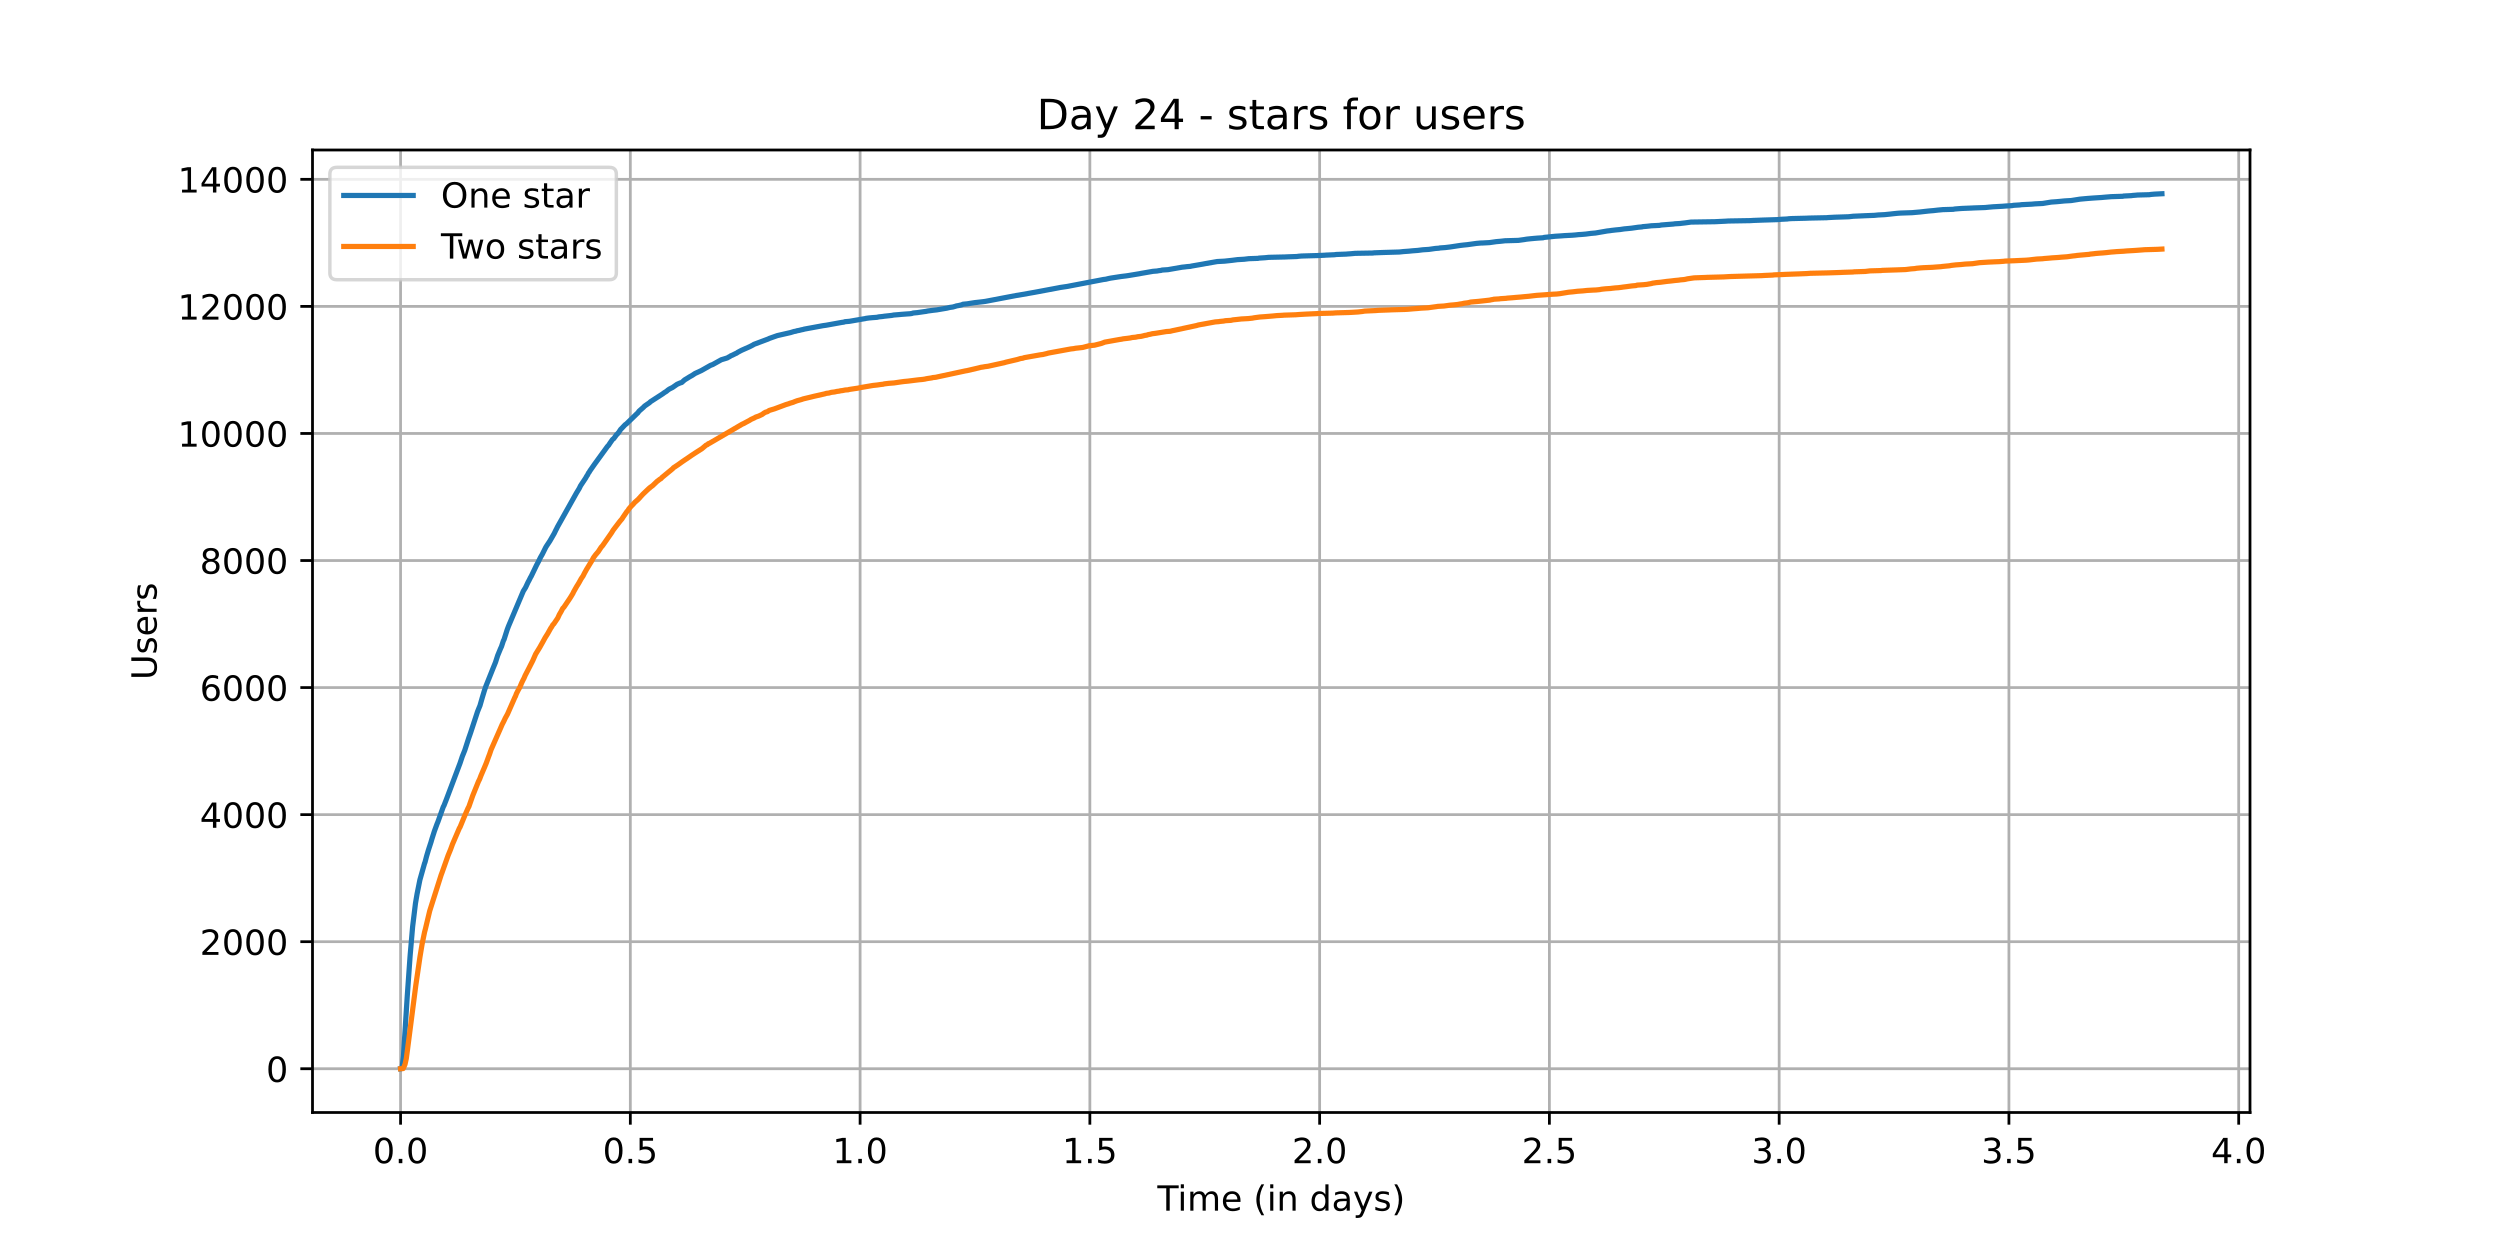 <?xml version="1.0" encoding="utf-8" standalone="no"?>
<!DOCTYPE svg PUBLIC "-//W3C//DTD SVG 1.1//EN"
  "http://www.w3.org/Graphics/SVG/1.1/DTD/svg11.dtd">
<!-- Created with matplotlib (https://matplotlib.org/) -->
<svg height="360pt" version="1.1" viewBox="0 0 720 360" width="720pt" xmlns="http://www.w3.org/2000/svg" xmlns:xlink="http://www.w3.org/1999/xlink">
 <defs>
  <style type="text/css">*{stroke-linecap:butt;stroke-linejoin:round;}</style>
 </defs>
 <g id="figure_1">
  <g id="patch_1">
   <path d="M 0 360 
L 720 360 
L 720 0 
L 0 0 
z
" style="fill:#ffffff;"/>
  </g>
  <g id="axes_1">
   <g id="patch_2">
    <path d="M 90 320.4 
L 648 320.4 
L 648 43.2 
L 90 43.2 
z
" style="fill:#ffffff;"/>
   </g>
   <g id="matplotlib.axis_1">
    <g id="xtick_1">
     <g id="line2d_1">
      <path clip-path="url(#pd3b63447b6)" d="M 115.364 320.4 
L 115.364 43.2 
" style="fill:none;stroke:#b0b0b0;stroke-linecap:square;stroke-width:0.8;"/>
     </g>
     <g id="line2d_2">
      <defs>
       <path d="M 0 0 
L 0 3.5 
" id="m7dc46ae354" style="stroke:#000000;stroke-width:0.8;"/>
      </defs>
      <g>
       <use style="stroke:#000000;stroke-width:0.8;" x="115.364" xlink:href="#m7dc46ae354" y="320.4"/>
      </g>
     </g>
     <g id="text_1">
      <!-- 0.0 -->
      <g transform="translate(107.412 334.998)scale(0.1 -0.1)">
       <defs>
        <path d="M 31.781 66.406 
Q 24.172 66.406 20.328 58.906 
Q 16.5 51.422 16.5 36.375 
Q 16.5 21.391 20.328 13.891 
Q 24.172 6.391 31.781 6.391 
Q 39.453 6.391 43.281 13.891 
Q 47.125 21.391 47.125 36.375 
Q 47.125 51.422 43.281 58.906 
Q 39.453 66.406 31.781 66.406 
z
M 31.781 74.219 
Q 44.047 74.219 50.516 64.516 
Q 56.984 54.828 56.984 36.375 
Q 56.984 17.969 50.516 8.266 
Q 44.047 -1.422 31.781 -1.422 
Q 19.531 -1.422 13.062 8.266 
Q 6.594 17.969 6.594 36.375 
Q 6.594 54.828 13.062 64.516 
Q 19.531 74.219 31.781 74.219 
z
" id="DejaVuSans-48"/>
        <path d="M 10.688 12.406 
L 21 12.406 
L 21 0 
L 10.688 0 
z
" id="DejaVuSans-46"/>
       </defs>
       <use xlink:href="#DejaVuSans-48"/>
       <use x="63.623" xlink:href="#DejaVuSans-46"/>
       <use x="95.41" xlink:href="#DejaVuSans-48"/>
      </g>
     </g>
    </g>
    <g id="xtick_2">
     <g id="line2d_3">
      <path clip-path="url(#pd3b63447b6)" d="M 181.536 320.4 
L 181.536 43.2 
" style="fill:none;stroke:#b0b0b0;stroke-linecap:square;stroke-width:0.8;"/>
     </g>
     <g id="line2d_4">
      <g>
       <use style="stroke:#000000;stroke-width:0.8;" x="181.536" xlink:href="#m7dc46ae354" y="320.4"/>
      </g>
     </g>
     <g id="text_2">
      <!-- 0.5 -->
      <g transform="translate(173.584 334.998)scale(0.1 -0.1)">
       <defs>
        <path d="M 10.797 72.906 
L 49.516 72.906 
L 49.516 64.594 
L 19.828 64.594 
L 19.828 46.734 
Q 21.969 47.469 24.109 47.828 
Q 26.266 48.188 28.422 48.188 
Q 40.625 48.188 47.75 41.5 
Q 54.891 34.812 54.891 23.391 
Q 54.891 11.625 47.562 5.094 
Q 40.234 -1.422 26.906 -1.422 
Q 22.312 -1.422 17.547 -0.641 
Q 12.797 0.141 7.719 1.703 
L 7.719 11.625 
Q 12.109 9.234 16.797 8.062 
Q 21.484 6.891 26.703 6.891 
Q 35.156 6.891 40.078 11.328 
Q 45.016 15.766 45.016 23.391 
Q 45.016 31 40.078 35.438 
Q 35.156 39.891 26.703 39.891 
Q 22.75 39.891 18.812 39.016 
Q 14.891 38.141 10.797 36.281 
z
" id="DejaVuSans-53"/>
       </defs>
       <use xlink:href="#DejaVuSans-48"/>
       <use x="63.623" xlink:href="#DejaVuSans-46"/>
       <use x="95.41" xlink:href="#DejaVuSans-53"/>
      </g>
     </g>
    </g>
    <g id="xtick_3">
     <g id="line2d_5">
      <path clip-path="url(#pd3b63447b6)" d="M 247.708 320.4 
L 247.708 43.2 
" style="fill:none;stroke:#b0b0b0;stroke-linecap:square;stroke-width:0.8;"/>
     </g>
     <g id="line2d_6">
      <g>
       <use style="stroke:#000000;stroke-width:0.8;" x="247.708" xlink:href="#m7dc46ae354" y="320.4"/>
      </g>
     </g>
     <g id="text_3">
      <!-- 1.0 -->
      <g transform="translate(239.757 334.998)scale(0.1 -0.1)">
       <defs>
        <path d="M 12.406 8.297 
L 28.516 8.297 
L 28.516 63.922 
L 10.984 60.406 
L 10.984 69.391 
L 28.422 72.906 
L 38.281 72.906 
L 38.281 8.297 
L 54.391 8.297 
L 54.391 0 
L 12.406 0 
z
" id="DejaVuSans-49"/>
       </defs>
       <use xlink:href="#DejaVuSans-49"/>
       <use x="63.623" xlink:href="#DejaVuSans-46"/>
       <use x="95.41" xlink:href="#DejaVuSans-48"/>
      </g>
     </g>
    </g>
    <g id="xtick_4">
     <g id="line2d_7">
      <path clip-path="url(#pd3b63447b6)" d="M 313.881 320.4 
L 313.881 43.2 
" style="fill:none;stroke:#b0b0b0;stroke-linecap:square;stroke-width:0.8;"/>
     </g>
     <g id="line2d_8">
      <g>
       <use style="stroke:#000000;stroke-width:0.8;" x="313.881" xlink:href="#m7dc46ae354" y="320.4"/>
      </g>
     </g>
     <g id="text_4">
      <!-- 1.5 -->
      <g transform="translate(305.929 334.998)scale(0.1 -0.1)">
       <use xlink:href="#DejaVuSans-49"/>
       <use x="63.623" xlink:href="#DejaVuSans-46"/>
       <use x="95.41" xlink:href="#DejaVuSans-53"/>
      </g>
     </g>
    </g>
    <g id="xtick_5">
     <g id="line2d_9">
      <path clip-path="url(#pd3b63447b6)" d="M 380.053 320.4 
L 380.053 43.2 
" style="fill:none;stroke:#b0b0b0;stroke-linecap:square;stroke-width:0.8;"/>
     </g>
     <g id="line2d_10">
      <g>
       <use style="stroke:#000000;stroke-width:0.8;" x="380.053" xlink:href="#m7dc46ae354" y="320.4"/>
      </g>
     </g>
     <g id="text_5">
      <!-- 2.0 -->
      <g transform="translate(372.102 334.998)scale(0.1 -0.1)">
       <defs>
        <path d="M 19.188 8.297 
L 53.609 8.297 
L 53.609 0 
L 7.328 0 
L 7.328 8.297 
Q 12.938 14.109 22.625 23.891 
Q 32.328 33.688 34.812 36.531 
Q 39.547 41.844 41.422 45.531 
Q 43.312 49.219 43.312 52.781 
Q 43.312 58.594 39.234 62.25 
Q 35.156 65.922 28.609 65.922 
Q 23.969 65.922 18.812 64.312 
Q 13.672 62.703 7.812 59.422 
L 7.812 69.391 
Q 13.766 71.781 18.938 73 
Q 24.125 74.219 28.422 74.219 
Q 39.75 74.219 46.484 68.547 
Q 53.219 62.891 53.219 53.422 
Q 53.219 48.922 51.531 44.891 
Q 49.859 40.875 45.406 35.406 
Q 44.188 33.984 37.641 27.219 
Q 31.109 20.453 19.188 8.297 
z
" id="DejaVuSans-50"/>
       </defs>
       <use xlink:href="#DejaVuSans-50"/>
       <use x="63.623" xlink:href="#DejaVuSans-46"/>
       <use x="95.41" xlink:href="#DejaVuSans-48"/>
      </g>
     </g>
    </g>
    <g id="xtick_6">
     <g id="line2d_11">
      <path clip-path="url(#pd3b63447b6)" d="M 446.226 320.4 
L 446.226 43.2 
" style="fill:none;stroke:#b0b0b0;stroke-linecap:square;stroke-width:0.8;"/>
     </g>
     <g id="line2d_12">
      <g>
       <use style="stroke:#000000;stroke-width:0.8;" x="446.226" xlink:href="#m7dc46ae354" y="320.4"/>
      </g>
     </g>
     <g id="text_6">
      <!-- 2.5 -->
      <g transform="translate(438.274 334.998)scale(0.1 -0.1)">
       <use xlink:href="#DejaVuSans-50"/>
       <use x="63.623" xlink:href="#DejaVuSans-46"/>
       <use x="95.41" xlink:href="#DejaVuSans-53"/>
      </g>
     </g>
    </g>
    <g id="xtick_7">
     <g id="line2d_13">
      <path clip-path="url(#pd3b63447b6)" d="M 512.398 320.4 
L 512.398 43.2 
" style="fill:none;stroke:#b0b0b0;stroke-linecap:square;stroke-width:0.8;"/>
     </g>
     <g id="line2d_14">
      <g>
       <use style="stroke:#000000;stroke-width:0.8;" x="512.398" xlink:href="#m7dc46ae354" y="320.4"/>
      </g>
     </g>
     <g id="text_7">
      <!-- 3.0 -->
      <g transform="translate(504.446 334.998)scale(0.1 -0.1)">
       <defs>
        <path d="M 40.578 39.312 
Q 47.656 37.797 51.625 33 
Q 55.609 28.219 55.609 21.188 
Q 55.609 10.406 48.188 4.484 
Q 40.766 -1.422 27.094 -1.422 
Q 22.516 -1.422 17.656 -0.516 
Q 12.797 0.391 7.625 2.203 
L 7.625 11.719 
Q 11.719 9.328 16.594 8.109 
Q 21.484 6.891 26.812 6.891 
Q 36.078 6.891 40.938 10.547 
Q 45.797 14.203 45.797 21.188 
Q 45.797 27.641 41.281 31.266 
Q 36.766 34.906 28.719 34.906 
L 20.219 34.906 
L 20.219 43.016 
L 29.109 43.016 
Q 36.375 43.016 40.234 45.922 
Q 44.094 48.828 44.094 54.297 
Q 44.094 59.906 40.109 62.906 
Q 36.141 65.922 28.719 65.922 
Q 24.656 65.922 20.016 65.031 
Q 15.375 64.156 9.812 62.312 
L 9.812 71.094 
Q 15.438 72.656 20.344 73.438 
Q 25.25 74.219 29.594 74.219 
Q 40.828 74.219 47.359 69.109 
Q 53.906 64.016 53.906 55.328 
Q 53.906 49.266 50.438 45.094 
Q 46.969 40.922 40.578 39.312 
z
" id="DejaVuSans-51"/>
       </defs>
       <use xlink:href="#DejaVuSans-51"/>
       <use x="63.623" xlink:href="#DejaVuSans-46"/>
       <use x="95.41" xlink:href="#DejaVuSans-48"/>
      </g>
     </g>
    </g>
    <g id="xtick_8">
     <g id="line2d_15">
      <path clip-path="url(#pd3b63447b6)" d="M 578.57 320.4 
L 578.57 43.2 
" style="fill:none;stroke:#b0b0b0;stroke-linecap:square;stroke-width:0.8;"/>
     </g>
     <g id="line2d_16">
      <g>
       <use style="stroke:#000000;stroke-width:0.8;" x="578.57" xlink:href="#m7dc46ae354" y="320.4"/>
      </g>
     </g>
     <g id="text_8">
      <!-- 3.5 -->
      <g transform="translate(570.619 334.998)scale(0.1 -0.1)">
       <use xlink:href="#DejaVuSans-51"/>
       <use x="63.623" xlink:href="#DejaVuSans-46"/>
       <use x="95.41" xlink:href="#DejaVuSans-53"/>
      </g>
     </g>
    </g>
    <g id="xtick_9">
     <g id="line2d_17">
      <path clip-path="url(#pd3b63447b6)" d="M 644.743 320.4 
L 644.743 43.2 
" style="fill:none;stroke:#b0b0b0;stroke-linecap:square;stroke-width:0.8;"/>
     </g>
     <g id="line2d_18">
      <g>
       <use style="stroke:#000000;stroke-width:0.8;" x="644.743" xlink:href="#m7dc46ae354" y="320.4"/>
      </g>
     </g>
     <g id="text_9">
      <!-- 4.0 -->
      <g transform="translate(636.791 334.998)scale(0.1 -0.1)">
       <defs>
        <path d="M 37.797 64.312 
L 12.891 25.391 
L 37.797 25.391 
z
M 35.203 72.906 
L 47.609 72.906 
L 47.609 25.391 
L 58.016 25.391 
L 58.016 17.188 
L 47.609 17.188 
L 47.609 0 
L 37.797 0 
L 37.797 17.188 
L 4.891 17.188 
L 4.891 26.703 
z
" id="DejaVuSans-52"/>
       </defs>
       <use xlink:href="#DejaVuSans-52"/>
       <use x="63.623" xlink:href="#DejaVuSans-46"/>
       <use x="95.41" xlink:href="#DejaVuSans-48"/>
      </g>
     </g>
    </g>
    <g id="text_10">
     <!-- Time (in days) -->
     <g transform="translate(333.327 348.677)scale(0.1 -0.1)">
      <defs>
       <path d="M -0.297 72.906 
L 61.375 72.906 
L 61.375 64.594 
L 35.5 64.594 
L 35.5 0 
L 25.594 0 
L 25.594 64.594 
L -0.297 64.594 
z
" id="DejaVuSans-84"/>
       <path d="M 9.422 54.688 
L 18.406 54.688 
L 18.406 0 
L 9.422 0 
z
M 9.422 75.984 
L 18.406 75.984 
L 18.406 64.594 
L 9.422 64.594 
z
" id="DejaVuSans-105"/>
       <path d="M 52 44.188 
Q 55.375 50.25 60.062 53.125 
Q 64.75 56 71.094 56 
Q 79.641 56 84.281 50.016 
Q 88.922 44.047 88.922 33.016 
L 88.922 0 
L 79.891 0 
L 79.891 32.719 
Q 79.891 40.578 77.094 44.375 
Q 74.312 48.188 68.609 48.188 
Q 61.625 48.188 57.562 43.547 
Q 53.516 38.922 53.516 30.906 
L 53.516 0 
L 44.484 0 
L 44.484 32.719 
Q 44.484 40.625 41.703 44.406 
Q 38.922 48.188 33.109 48.188 
Q 26.219 48.188 22.156 43.531 
Q 18.109 38.875 18.109 30.906 
L 18.109 0 
L 9.078 0 
L 9.078 54.688 
L 18.109 54.688 
L 18.109 46.188 
Q 21.188 51.219 25.484 53.609 
Q 29.781 56 35.688 56 
Q 41.656 56 45.828 52.969 
Q 50 49.953 52 44.188 
z
" id="DejaVuSans-109"/>
       <path d="M 56.203 29.594 
L 56.203 25.203 
L 14.891 25.203 
Q 15.484 15.922 20.484 11.062 
Q 25.484 6.203 34.422 6.203 
Q 39.594 6.203 44.453 7.469 
Q 49.312 8.734 54.109 11.281 
L 54.109 2.781 
Q 49.266 0.734 44.188 -0.344 
Q 39.109 -1.422 33.891 -1.422 
Q 20.797 -1.422 13.156 6.188 
Q 5.516 13.812 5.516 26.812 
Q 5.516 40.234 12.766 48.109 
Q 20.016 56 32.328 56 
Q 43.359 56 49.781 48.891 
Q 56.203 41.797 56.203 29.594 
z
M 47.219 32.234 
Q 47.125 39.594 43.094 43.984 
Q 39.062 48.391 32.422 48.391 
Q 24.906 48.391 20.391 44.141 
Q 15.875 39.891 15.188 32.172 
z
" id="DejaVuSans-101"/>
       <path id="DejaVuSans-32"/>
       <path d="M 31 75.875 
Q 24.469 64.656 21.281 53.656 
Q 18.109 42.672 18.109 31.391 
Q 18.109 20.125 21.312 9.062 
Q 24.516 -2 31 -13.188 
L 23.188 -13.188 
Q 15.875 -1.703 12.234 9.375 
Q 8.594 20.453 8.594 31.391 
Q 8.594 42.281 12.203 53.312 
Q 15.828 64.359 23.188 75.875 
z
" id="DejaVuSans-40"/>
       <path d="M 54.891 33.016 
L 54.891 0 
L 45.906 0 
L 45.906 32.719 
Q 45.906 40.484 42.875 44.328 
Q 39.844 48.188 33.797 48.188 
Q 26.516 48.188 22.312 43.547 
Q 18.109 38.922 18.109 30.906 
L 18.109 0 
L 9.078 0 
L 9.078 54.688 
L 18.109 54.688 
L 18.109 46.188 
Q 21.344 51.125 25.703 53.562 
Q 30.078 56 35.797 56 
Q 45.219 56 50.047 50.172 
Q 54.891 44.344 54.891 33.016 
z
" id="DejaVuSans-110"/>
       <path d="M 45.406 46.391 
L 45.406 75.984 
L 54.391 75.984 
L 54.391 0 
L 45.406 0 
L 45.406 8.203 
Q 42.578 3.328 38.25 0.953 
Q 33.938 -1.422 27.875 -1.422 
Q 17.969 -1.422 11.734 6.484 
Q 5.516 14.406 5.516 27.297 
Q 5.516 40.188 11.734 48.094 
Q 17.969 56 27.875 56 
Q 33.938 56 38.25 53.625 
Q 42.578 51.266 45.406 46.391 
z
M 14.797 27.297 
Q 14.797 17.391 18.875 11.75 
Q 22.953 6.109 30.078 6.109 
Q 37.203 6.109 41.297 11.75 
Q 45.406 17.391 45.406 27.297 
Q 45.406 37.203 41.297 42.844 
Q 37.203 48.484 30.078 48.484 
Q 22.953 48.484 18.875 42.844 
Q 14.797 37.203 14.797 27.297 
z
" id="DejaVuSans-100"/>
       <path d="M 34.281 27.484 
Q 23.391 27.484 19.188 25 
Q 14.984 22.516 14.984 16.5 
Q 14.984 11.719 18.141 8.906 
Q 21.297 6.109 26.703 6.109 
Q 34.188 6.109 38.703 11.406 
Q 43.219 16.703 43.219 25.484 
L 43.219 27.484 
z
M 52.203 31.203 
L 52.203 0 
L 43.219 0 
L 43.219 8.297 
Q 40.141 3.328 35.547 0.953 
Q 30.953 -1.422 24.312 -1.422 
Q 15.922 -1.422 10.953 3.297 
Q 6 8.016 6 15.922 
Q 6 25.141 12.172 29.828 
Q 18.359 34.516 30.609 34.516 
L 43.219 34.516 
L 43.219 35.406 
Q 43.219 41.609 39.141 45 
Q 35.062 48.391 27.688 48.391 
Q 23 48.391 18.547 47.266 
Q 14.109 46.141 10.016 43.891 
L 10.016 52.203 
Q 14.938 54.109 19.578 55.047 
Q 24.219 56 28.609 56 
Q 40.484 56 46.344 49.844 
Q 52.203 43.703 52.203 31.203 
z
" id="DejaVuSans-97"/>
       <path d="M 32.172 -5.078 
Q 28.375 -14.844 24.75 -17.812 
Q 21.141 -20.797 15.094 -20.797 
L 7.906 -20.797 
L 7.906 -13.281 
L 13.188 -13.281 
Q 16.891 -13.281 18.938 -11.516 
Q 21 -9.766 23.484 -3.219 
L 25.094 0.875 
L 2.984 54.688 
L 12.5 54.688 
L 29.594 11.922 
L 46.688 54.688 
L 56.203 54.688 
z
" id="DejaVuSans-121"/>
       <path d="M 44.281 53.078 
L 44.281 44.578 
Q 40.484 46.531 36.375 47.5 
Q 32.281 48.484 27.875 48.484 
Q 21.188 48.484 17.844 46.438 
Q 14.5 44.391 14.5 40.281 
Q 14.5 37.156 16.891 35.375 
Q 19.281 33.594 26.516 31.984 
L 29.594 31.297 
Q 39.156 29.25 43.188 25.516 
Q 47.219 21.781 47.219 15.094 
Q 47.219 7.469 41.188 3.016 
Q 35.156 -1.422 24.609 -1.422 
Q 20.219 -1.422 15.453 -0.562 
Q 10.688 0.297 5.422 2 
L 5.422 11.281 
Q 10.406 8.688 15.234 7.391 
Q 20.062 6.109 24.812 6.109 
Q 31.156 6.109 34.562 8.281 
Q 37.984 10.453 37.984 14.406 
Q 37.984 18.062 35.516 20.016 
Q 33.062 21.969 24.703 23.781 
L 21.578 24.516 
Q 13.234 26.266 9.516 29.906 
Q 5.812 33.547 5.812 39.891 
Q 5.812 47.609 11.281 51.797 
Q 16.75 56 26.812 56 
Q 31.781 56 36.172 55.266 
Q 40.578 54.547 44.281 53.078 
z
" id="DejaVuSans-115"/>
       <path d="M 8.016 75.875 
L 15.828 75.875 
Q 23.141 64.359 26.781 53.312 
Q 30.422 42.281 30.422 31.391 
Q 30.422 20.453 26.781 9.375 
Q 23.141 -1.703 15.828 -13.188 
L 8.016 -13.188 
Q 14.5 -2 17.703 9.062 
Q 20.906 20.125 20.906 31.391 
Q 20.906 42.672 17.703 53.656 
Q 14.5 64.656 8.016 75.875 
z
" id="DejaVuSans-41"/>
      </defs>
      <use xlink:href="#DejaVuSans-84"/>
      <use x="57.959" xlink:href="#DejaVuSans-105"/>
      <use x="85.742" xlink:href="#DejaVuSans-109"/>
      <use x="183.154" xlink:href="#DejaVuSans-101"/>
      <use x="244.678" xlink:href="#DejaVuSans-32"/>
      <use x="276.465" xlink:href="#DejaVuSans-40"/>
      <use x="315.479" xlink:href="#DejaVuSans-105"/>
      <use x="343.262" xlink:href="#DejaVuSans-110"/>
      <use x="406.641" xlink:href="#DejaVuSans-32"/>
      <use x="438.428" xlink:href="#DejaVuSans-100"/>
      <use x="501.904" xlink:href="#DejaVuSans-97"/>
      <use x="563.184" xlink:href="#DejaVuSans-121"/>
      <use x="622.363" xlink:href="#DejaVuSans-115"/>
      <use x="674.463" xlink:href="#DejaVuSans-41"/>
     </g>
    </g>
   </g>
   <g id="matplotlib.axis_2">
    <g id="ytick_1">
     <g id="line2d_19">
      <path clip-path="url(#pd3b63447b6)" d="M 90 307.8 
L 648 307.8 
" style="fill:none;stroke:#b0b0b0;stroke-linecap:square;stroke-width:0.8;"/>
     </g>
     <g id="line2d_20">
      <defs>
       <path d="M 0 0 
L -3.5 0 
" id="md2284cf415" style="stroke:#000000;stroke-width:0.8;"/>
      </defs>
      <g>
       <use style="stroke:#000000;stroke-width:0.8;" x="90" xlink:href="#md2284cf415" y="307.8"/>
      </g>
     </g>
     <g id="text_11">
      <!-- 0 -->
      <g transform="translate(76.638 311.599)scale(0.1 -0.1)">
       <use xlink:href="#DejaVuSans-48"/>
      </g>
     </g>
    </g>
    <g id="ytick_2">
     <g id="line2d_21">
      <path clip-path="url(#pd3b63447b6)" d="M 90 271.207 
L 648 271.207 
" style="fill:none;stroke:#b0b0b0;stroke-linecap:square;stroke-width:0.8;"/>
     </g>
     <g id="line2d_22">
      <g>
       <use style="stroke:#000000;stroke-width:0.8;" x="90" xlink:href="#md2284cf415" y="271.207"/>
      </g>
     </g>
     <g id="text_12">
      <!-- 2000 -->
      <g transform="translate(57.55 275.006)scale(0.1 -0.1)">
       <use xlink:href="#DejaVuSans-50"/>
       <use x="63.623" xlink:href="#DejaVuSans-48"/>
       <use x="127.246" xlink:href="#DejaVuSans-48"/>
       <use x="190.869" xlink:href="#DejaVuSans-48"/>
      </g>
     </g>
    </g>
    <g id="ytick_3">
     <g id="line2d_23">
      <path clip-path="url(#pd3b63447b6)" d="M 90 234.613 
L 648 234.613 
" style="fill:none;stroke:#b0b0b0;stroke-linecap:square;stroke-width:0.8;"/>
     </g>
     <g id="line2d_24">
      <g>
       <use style="stroke:#000000;stroke-width:0.8;" x="90" xlink:href="#md2284cf415" y="234.613"/>
      </g>
     </g>
     <g id="text_13">
      <!-- 4000 -->
      <g transform="translate(57.55 238.413)scale(0.1 -0.1)">
       <use xlink:href="#DejaVuSans-52"/>
       <use x="63.623" xlink:href="#DejaVuSans-48"/>
       <use x="127.246" xlink:href="#DejaVuSans-48"/>
       <use x="190.869" xlink:href="#DejaVuSans-48"/>
      </g>
     </g>
    </g>
    <g id="ytick_4">
     <g id="line2d_25">
      <path clip-path="url(#pd3b63447b6)" d="M 90 198.02 
L 648 198.02 
" style="fill:none;stroke:#b0b0b0;stroke-linecap:square;stroke-width:0.8;"/>
     </g>
     <g id="line2d_26">
      <g>
       <use style="stroke:#000000;stroke-width:0.8;" x="90" xlink:href="#md2284cf415" y="198.02"/>
      </g>
     </g>
     <g id="text_14">
      <!-- 6000 -->
      <g transform="translate(57.55 201.819)scale(0.1 -0.1)">
       <defs>
        <path d="M 33.016 40.375 
Q 26.375 40.375 22.484 35.828 
Q 18.609 31.297 18.609 23.391 
Q 18.609 15.531 22.484 10.953 
Q 26.375 6.391 33.016 6.391 
Q 39.656 6.391 43.531 10.953 
Q 47.406 15.531 47.406 23.391 
Q 47.406 31.297 43.531 35.828 
Q 39.656 40.375 33.016 40.375 
z
M 52.594 71.297 
L 52.594 62.312 
Q 48.875 64.062 45.094 64.984 
Q 41.312 65.922 37.594 65.922 
Q 27.828 65.922 22.672 59.328 
Q 17.531 52.734 16.797 39.406 
Q 19.672 43.656 24.016 45.922 
Q 28.375 48.188 33.594 48.188 
Q 44.578 48.188 50.953 41.516 
Q 57.328 34.859 57.328 23.391 
Q 57.328 12.156 50.688 5.359 
Q 44.047 -1.422 33.016 -1.422 
Q 20.359 -1.422 13.672 8.266 
Q 6.984 17.969 6.984 36.375 
Q 6.984 53.656 15.188 63.938 
Q 23.391 74.219 37.203 74.219 
Q 40.922 74.219 44.703 73.484 
Q 48.484 72.75 52.594 71.297 
z
" id="DejaVuSans-54"/>
       </defs>
       <use xlink:href="#DejaVuSans-54"/>
       <use x="63.623" xlink:href="#DejaVuSans-48"/>
       <use x="127.246" xlink:href="#DejaVuSans-48"/>
       <use x="190.869" xlink:href="#DejaVuSans-48"/>
      </g>
     </g>
    </g>
    <g id="ytick_5">
     <g id="line2d_27">
      <path clip-path="url(#pd3b63447b6)" d="M 90 161.427 
L 648 161.427 
" style="fill:none;stroke:#b0b0b0;stroke-linecap:square;stroke-width:0.8;"/>
     </g>
     <g id="line2d_28">
      <g>
       <use style="stroke:#000000;stroke-width:0.8;" x="90" xlink:href="#md2284cf415" y="161.427"/>
      </g>
     </g>
     <g id="text_15">
      <!-- 8000 -->
      <g transform="translate(57.55 165.226)scale(0.1 -0.1)">
       <defs>
        <path d="M 31.781 34.625 
Q 24.75 34.625 20.719 30.859 
Q 16.703 27.094 16.703 20.516 
Q 16.703 13.922 20.719 10.156 
Q 24.75 6.391 31.781 6.391 
Q 38.812 6.391 42.859 10.172 
Q 46.922 13.969 46.922 20.516 
Q 46.922 27.094 42.891 30.859 
Q 38.875 34.625 31.781 34.625 
z
M 21.922 38.812 
Q 15.578 40.375 12.031 44.719 
Q 8.5 49.078 8.5 55.328 
Q 8.5 64.062 14.719 69.141 
Q 20.953 74.219 31.781 74.219 
Q 42.672 74.219 48.875 69.141 
Q 55.078 64.062 55.078 55.328 
Q 55.078 49.078 51.531 44.719 
Q 48 40.375 41.703 38.812 
Q 48.828 37.156 52.797 32.312 
Q 56.781 27.484 56.781 20.516 
Q 56.781 9.906 50.312 4.234 
Q 43.844 -1.422 31.781 -1.422 
Q 19.734 -1.422 13.25 4.234 
Q 6.781 9.906 6.781 20.516 
Q 6.781 27.484 10.781 32.312 
Q 14.797 37.156 21.922 38.812 
z
M 18.312 54.391 
Q 18.312 48.734 21.844 45.562 
Q 25.391 42.391 31.781 42.391 
Q 38.141 42.391 41.719 45.562 
Q 45.312 48.734 45.312 54.391 
Q 45.312 60.062 41.719 63.234 
Q 38.141 66.406 31.781 66.406 
Q 25.391 66.406 21.844 63.234 
Q 18.312 60.062 18.312 54.391 
z
" id="DejaVuSans-56"/>
       </defs>
       <use xlink:href="#DejaVuSans-56"/>
       <use x="63.623" xlink:href="#DejaVuSans-48"/>
       <use x="127.246" xlink:href="#DejaVuSans-48"/>
       <use x="190.869" xlink:href="#DejaVuSans-48"/>
      </g>
     </g>
    </g>
    <g id="ytick_6">
     <g id="line2d_29">
      <path clip-path="url(#pd3b63447b6)" d="M 90 124.833 
L 648 124.833 
" style="fill:none;stroke:#b0b0b0;stroke-linecap:square;stroke-width:0.8;"/>
     </g>
     <g id="line2d_30">
      <g>
       <use style="stroke:#000000;stroke-width:0.8;" x="90" xlink:href="#md2284cf415" y="124.833"/>
      </g>
     </g>
     <g id="text_16">
      <!-- 10000 -->
      <g transform="translate(51.188 128.633)scale(0.1 -0.1)">
       <use xlink:href="#DejaVuSans-49"/>
       <use x="63.623" xlink:href="#DejaVuSans-48"/>
       <use x="127.246" xlink:href="#DejaVuSans-48"/>
       <use x="190.869" xlink:href="#DejaVuSans-48"/>
       <use x="254.492" xlink:href="#DejaVuSans-48"/>
      </g>
     </g>
    </g>
    <g id="ytick_7">
     <g id="line2d_31">
      <path clip-path="url(#pd3b63447b6)" d="M 90 88.24 
L 648 88.24 
" style="fill:none;stroke:#b0b0b0;stroke-linecap:square;stroke-width:0.8;"/>
     </g>
     <g id="line2d_32">
      <g>
       <use style="stroke:#000000;stroke-width:0.8;" x="90" xlink:href="#md2284cf415" y="88.24"/>
      </g>
     </g>
     <g id="text_17">
      <!-- 12000 -->
      <g transform="translate(51.188 92.039)scale(0.1 -0.1)">
       <use xlink:href="#DejaVuSans-49"/>
       <use x="63.623" xlink:href="#DejaVuSans-50"/>
       <use x="127.246" xlink:href="#DejaVuSans-48"/>
       <use x="190.869" xlink:href="#DejaVuSans-48"/>
       <use x="254.492" xlink:href="#DejaVuSans-48"/>
      </g>
     </g>
    </g>
    <g id="ytick_8">
     <g id="line2d_33">
      <path clip-path="url(#pd3b63447b6)" d="M 90 51.647 
L 648 51.647 
" style="fill:none;stroke:#b0b0b0;stroke-linecap:square;stroke-width:0.8;"/>
     </g>
     <g id="line2d_34">
      <g>
       <use style="stroke:#000000;stroke-width:0.8;" x="90" xlink:href="#md2284cf415" y="51.647"/>
      </g>
     </g>
     <g id="text_18">
      <!-- 14000 -->
      <g transform="translate(51.188 55.446)scale(0.1 -0.1)">
       <use xlink:href="#DejaVuSans-49"/>
       <use x="63.623" xlink:href="#DejaVuSans-52"/>
       <use x="127.246" xlink:href="#DejaVuSans-48"/>
       <use x="190.869" xlink:href="#DejaVuSans-48"/>
       <use x="254.492" xlink:href="#DejaVuSans-48"/>
      </g>
     </g>
    </g>
    <g id="text_19">
     <!-- Users -->
     <g transform="translate(45.108 195.801)rotate(-90)scale(0.1 -0.1)">
      <defs>
       <path d="M 8.688 72.906 
L 18.609 72.906 
L 18.609 28.609 
Q 18.609 16.891 22.844 11.734 
Q 27.094 6.594 36.625 6.594 
Q 46.094 6.594 50.344 11.734 
Q 54.594 16.891 54.594 28.609 
L 54.594 72.906 
L 64.5 72.906 
L 64.5 27.391 
Q 64.5 13.141 57.438 5.859 
Q 50.391 -1.422 36.625 -1.422 
Q 22.797 -1.422 15.734 5.859 
Q 8.688 13.141 8.688 27.391 
z
" id="DejaVuSans-85"/>
       <path d="M 41.109 46.297 
Q 39.594 47.172 37.812 47.578 
Q 36.031 48 33.891 48 
Q 26.266 48 22.188 43.047 
Q 18.109 38.094 18.109 28.812 
L 18.109 0 
L 9.078 0 
L 9.078 54.688 
L 18.109 54.688 
L 18.109 46.188 
Q 20.953 51.172 25.484 53.578 
Q 30.031 56 36.531 56 
Q 37.453 56 38.578 55.875 
Q 39.703 55.766 41.062 55.516 
z
" id="DejaVuSans-114"/>
      </defs>
      <use xlink:href="#DejaVuSans-85"/>
      <use x="73.193" xlink:href="#DejaVuSans-115"/>
      <use x="125.293" xlink:href="#DejaVuSans-101"/>
      <use x="186.816" xlink:href="#DejaVuSans-114"/>
      <use x="227.93" xlink:href="#DejaVuSans-115"/>
     </g>
    </g>
   </g>
   <g id="line2d_35">
    <path clip-path="url(#pd3b63447b6)" d="M 115.364 307.8 
L 115.647 307.763 
L 115.829 307.379 
L 116.194 304.104 
L 117.288 286.905 
L 118.107 275.342 
L 118.836 266.87 
L 119.656 260.155 
L 120.111 257.484 
L 120.93 253.404 
L 122.296 248.555 
L 122.388 248.391 
L 122.843 246.634 
L 123.39 244.786 
L 124.118 242.554 
L 124.392 241.603 
L 125.119 239.334 
L 125.849 237.34 
L 126.121 236.681 
L 127.67 232.345 
L 127.852 232.034 
L 128.581 230.167 
L 132.498 219.775 
L 133.135 217.872 
L 133.863 216.061 
L 134.956 212.676 
L 135.503 211.12 
L 137.325 205.577 
L 137.507 205.009 
L 137.871 204.094 
L 138.234 203.216 
L 138.873 200.984 
L 139.51 198.88 
L 139.875 197.782 
L 142.061 192.311 
L 142.243 191.872 
L 142.698 190.756 
L 143.335 188.78 
L 144.155 186.786 
L 144.429 186.2 
L 144.974 184.535 
L 145.157 184.206 
L 146.068 181.352 
L 146.432 180.382 
L 150.712 170.246 
L 151.351 169.221 
L 152.079 167.666 
L 152.353 167.172 
L 152.808 166.257 
L 152.99 165.964 
L 154.539 162.744 
L 155.085 161.719 
L 155.631 160.585 
L 156.178 159.634 
L 157.179 157.621 
L 157.452 157.182 
L 157.817 156.633 
L 158.363 155.81 
L 159.638 153.596 
L 160.094 152.644 
L 160.277 152.315 
L 160.549 151.748 
L 166.015 141.996 
L 166.834 140.642 
L 167.197 139.891 
L 168.655 137.696 
L 169.02 137.037 
L 169.11 136.964 
L 169.565 136.086 
L 169.657 136.031 
L 169.93 135.555 
L 171.206 133.726 
L 174.939 128.584 
L 175.303 128.2 
L 175.577 127.761 
L 176.032 127.102 
L 176.397 126.59 
L 176.67 126.352 
L 176.762 126.315 
L 177.125 125.803 
L 177.216 125.712 
L 177.489 125.236 
L 177.763 125.071 
L 177.946 124.778 
L 178.128 124.614 
L 178.765 123.644 
L 179.038 123.388 
L 180.04 122.327 
L 180.404 122.071 
L 183.501 119.07 
L 183.592 119.033 
L 184.047 118.411 
L 185.323 117.295 
L 185.595 117.002 
L 185.778 116.856 
L 187.053 115.978 
L 187.326 115.703 
L 190.788 113.471 
L 191.335 113.069 
L 191.882 112.739 
L 192.064 112.593 
L 192.337 112.355 
L 192.791 112.044 
L 193.703 111.587 
L 194.979 110.69 
L 195.343 110.525 
L 195.89 110.287 
L 196.345 110.159 
L 196.619 109.903 
L 197.166 109.409 
L 197.712 109.08 
L 197.986 108.915 
L 198.623 108.513 
L 199.352 108.11 
L 200.172 107.561 
L 201.994 106.72 
L 204.635 105.219 
L 205.274 104.981 
L 207.734 103.609 
L 208.828 103.28 
L 209.465 103.079 
L 209.921 102.804 
L 210.104 102.731 
L 210.468 102.475 
L 210.923 102.292 
L 211.834 101.834 
L 212.107 101.725 
L 212.472 101.468 
L 213.291 101.029 
L 213.656 100.846 
L 215.843 99.877 
L 216.208 99.694 
L 216.845 99.364 
L 217.119 99.181 
L 220.671 97.846 
L 221.218 97.644 
L 221.583 97.462 
L 223.86 96.656 
L 227.687 95.778 
L 228.688 95.467 
L 229.145 95.394 
L 229.6 95.248 
L 230.147 95.156 
L 230.784 94.991 
L 231.331 94.882 
L 231.605 94.79 
L 237.069 93.784 
L 237.89 93.674 
L 242.442 92.851 
L 242.989 92.778 
L 243.354 92.649 
L 244.628 92.54 
L 248.637 91.844 
L 249.092 91.771 
L 249.456 91.68 
L 250.276 91.57 
L 251.277 91.479 
L 252.552 91.387 
L 253.099 91.259 
L 254.192 91.149 
L 254.647 91.076 
L 255.831 90.948 
L 256.833 90.838 
L 257.38 90.728 
L 258.746 90.619 
L 259.748 90.527 
L 261.205 90.417 
L 262.024 90.362 
L 262.571 90.289 
L 263.026 90.143 
L 264.21 90.033 
L 266.215 89.74 
L 266.762 89.667 
L 267.127 89.576 
L 268.766 89.356 
L 269.767 89.246 
L 272.681 88.752 
L 273.045 88.661 
L 273.592 88.533 
L 274.412 88.423 
L 275.231 88.185 
L 275.414 88.112 
L 276.052 88.002 
L 276.69 87.856 
L 277.056 87.764 
L 277.328 87.618 
L 278.512 87.508 
L 280.698 87.16 
L 281.7 87.051 
L 282.976 86.904 
L 283.795 86.795 
L 292.629 85.111 
L 293.358 85.001 
L 297.275 84.306 
L 297.912 84.196 
L 304.834 82.897 
L 305.38 82.788 
L 307.475 82.477 
L 308.022 82.367 
L 317.767 80.501 
L 318.495 80.409 
L 318.859 80.318 
L 319.316 80.208 
L 319.861 80.098 
L 322.231 79.732 
L 322.958 79.622 
L 324.324 79.458 
L 325.054 79.348 
L 328.151 78.836 
L 328.698 78.726 
L 332.069 78.14 
L 333.255 78.049 
L 333.71 77.957 
L 334.347 77.884 
L 334.711 77.774 
L 336.352 77.665 
L 340.452 76.951 
L 341.362 76.859 
L 341.727 76.805 
L 342.821 76.713 
L 343.185 76.622 
L 346.465 76.054 
L 347.011 75.945 
L 350.565 75.323 
L 352.661 75.213 
L 353.845 75.085 
L 354.846 74.975 
L 356.395 74.774 
L 358.308 74.664 
L 359.675 74.499 
L 362.315 74.408 
L 362.59 74.335 
L 364.319 74.225 
L 365.413 74.115 
L 370.149 74.005 
L 370.876 73.969 
L 373.519 73.877 
L 373.974 73.804 
L 374.885 73.731 
L 378.71 73.621 
L 379.347 73.603 
L 381.441 73.511 
L 381.806 73.475 
L 384.356 73.365 
L 384.811 73.292 
L 387.726 73.182 
L 388.09 73.145 
L 388.91 73.09 
L 389.912 72.999 
L 390.276 72.962 
L 395.377 72.871 
L 395.74 72.816 
L 398.655 72.706 
L 399.292 72.688 
L 403.027 72.578 
L 404.211 72.45 
L 405.759 72.34 
L 406.853 72.23 
L 408.31 72.121 
L 409.766 71.938 
L 411.497 71.828 
L 413.411 71.553 
L 414.412 71.48 
L 414.685 71.407 
L 416.235 71.297 
L 417.601 71.133 
L 418.329 71.023 
L 420.515 70.693 
L 421.426 70.584 
L 422.518 70.474 
L 423.338 70.364 
L 425.161 70.108 
L 426.345 69.998 
L 426.982 69.98 
L 428.986 69.87 
L 430.899 69.596 
L 432.173 69.486 
L 433.448 69.34 
L 437.274 69.23 
L 439.005 68.992 
L 439.642 68.882 
L 440.826 68.754 
L 442.01 68.644 
L 442.922 68.571 
L 444.38 68.48 
L 444.744 68.37 
L 445.838 68.26 
L 446.84 68.15 
L 447.932 68.04 
L 449.663 67.931 
L 450.574 67.858 
L 452.76 67.748 
L 453.672 67.675 
L 454.673 67.565 
L 455.401 67.528 
L 456.678 67.418 
L 458.227 67.217 
L 459.501 67.107 
L 462.873 66.522 
L 463.692 66.43 
L 464.147 66.357 
L 465.423 66.211 
L 466.607 66.101 
L 467.062 66.028 
L 467.791 65.918 
L 468.793 65.827 
L 469.885 65.717 
L 471.799 65.442 
L 472.891 65.351 
L 473.073 65.278 
L 474.349 65.168 
L 475.623 65.022 
L 477.9 64.912 
L 478.446 64.802 
L 479.813 64.692 
L 480.724 64.619 
L 481.908 64.528 
L 482.363 64.454 
L 483.912 64.363 
L 484.276 64.308 
L 485.278 64.198 
L 487.007 63.96 
L 493.93 63.851 
L 494.659 63.814 
L 496.935 63.704 
L 497.754 63.649 
L 504.131 63.539 
L 504.951 63.485 
L 507.866 63.375 
L 508.503 63.357 
L 511.965 63.247 
L 512.966 63.155 
L 514.788 63.064 
L 515.062 63.009 
L 515.881 62.954 
L 520.253 62.844 
L 520.982 62.808 
L 526.083 62.698 
L 526.447 62.661 
L 528.541 62.551 
L 529.18 62.533 
L 532.458 62.423 
L 533.734 62.277 
L 536.284 62.167 
L 537.012 62.131 
L 539.837 62.021 
L 540.929 61.911 
L 542.752 61.82 
L 543.116 61.783 
L 544.208 61.673 
L 545.484 61.527 
L 546.576 61.417 
L 547.397 61.362 
L 550.677 61.252 
L 551.679 61.161 
L 552.955 61.051 
L 554.229 60.905 
L 555.232 60.795 
L 555.595 60.758 
L 556.871 60.649 
L 558.147 60.502 
L 559.149 60.411 
L 559.514 60.374 
L 562.519 60.283 
L 562.974 60.191 
L 564.34 60.081 
L 565.16 60.027 
L 567.802 59.917 
L 568.531 59.88 
L 571.719 59.77 
L 572.811 59.661 
L 574.087 59.551 
L 574.816 59.514 
L 576.728 59.404 
L 577.639 59.331 
L 579.46 59.221 
L 579.917 59.13 
L 581.738 59.02 
L 582.193 58.947 
L 582.922 58.91 
L 585.108 58.801 
L 586.11 58.709 
L 588.297 58.599 
L 590.756 58.197 
L 592.304 58.087 
L 593.306 57.996 
L 594.217 57.904 
L 594.582 57.868 
L 596.494 57.758 
L 599.044 57.355 
L 600.228 57.245 
L 601.231 57.154 
L 602.688 57.044 
L 603.508 56.989 
L 605.239 56.88 
L 606.24 56.788 
L 607.607 56.678 
L 607.971 56.642 
L 611.341 56.532 
L 611.615 56.459 
L 613.801 56.349 
L 614.166 56.294 
L 615.258 56.203 
L 615.622 56.166 
L 618.992 56.074 
L 619.449 56.001 
L 620.451 55.91 
L 622.636 55.8 
L 622.636 55.8 
" style="fill:none;stroke:#1f77b4;stroke-linecap:square;stroke-width:1.5;"/>
   </g>
   <g id="line2d_36">
    <path clip-path="url(#pd3b63447b6)" d="M 115.364 307.8 
L 116.103 307.745 
L 116.286 307.397 
L 116.65 306.501 
L 117.013 304.854 
L 117.378 302.146 
L 119.109 288.735 
L 119.748 283.795 
L 120.93 275.726 
L 121.569 271.884 
L 122.296 268.352 
L 122.479 267.694 
L 123.755 262.351 
L 127.033 252.032 
L 127.305 251.3 
L 129.036 246.415 
L 129.765 244.64 
L 130.312 243.14 
L 132.316 238.474 
L 132.498 238.199 
L 133.863 234.869 
L 134.592 233.223 
L 134.774 232.802 
L 135.047 232.29 
L 136.141 229.161 
L 137.78 225.099 
L 138.144 224.367 
L 138.509 223.397 
L 139.51 221.055 
L 140.057 219.738 
L 140.785 217.744 
L 140.967 217.286 
L 141.422 215.932 
L 144.064 209.931 
L 144.611 208.669 
L 145.066 207.79 
L 145.521 206.821 
L 146.158 205.668 
L 148.344 200.691 
L 148.436 200.582 
L 148.709 199.813 
L 149.256 198.734 
L 149.71 197.929 
L 150.257 196.629 
L 150.712 195.696 
L 150.895 195.367 
L 151.259 194.507 
L 152.171 192.751 
L 153.445 190.244 
L 154.264 188.378 
L 155.448 186.457 
L 155.813 185.798 
L 156.268 184.993 
L 156.997 183.657 
L 157.726 182.504 
L 158.636 180.876 
L 158.818 180.638 
L 159.275 179.851 
L 159.457 179.742 
L 160.64 177.985 
L 161.096 176.979 
L 161.551 176.21 
L 162.098 175.167 
L 162.371 174.93 
L 164.01 172.496 
L 164.284 172.075 
L 164.556 171.636 
L 165.013 170.868 
L 165.194 170.465 
L 166.105 168.855 
L 166.378 168.434 
L 166.742 167.83 
L 167.379 166.678 
L 167.926 165.873 
L 168.291 165.141 
L 168.928 163.988 
L 170.294 161.738 
L 170.567 161.28 
L 170.932 160.585 
L 171.569 159.725 
L 172.298 158.883 
L 173.117 157.621 
L 173.3 157.42 
L 173.572 157.109 
L 176.123 153.449 
L 176.397 152.992 
L 176.67 152.571 
L 178.309 150.43 
L 178.583 150.083 
L 179.13 149.442 
L 179.402 149.003 
L 180.586 147.265 
L 180.769 147.137 
L 181.133 146.533 
L 181.77 145.801 
L 182.317 145.252 
L 182.863 144.63 
L 183.045 144.484 
L 183.866 143.752 
L 184.139 143.423 
L 184.229 143.386 
L 184.503 143.02 
L 184.776 142.746 
L 185.14 142.343 
L 186.962 140.605 
L 187.053 140.605 
L 187.236 140.367 
L 187.416 140.257 
L 187.963 139.855 
L 188.784 139.068 
L 189.239 138.629 
L 189.422 138.501 
L 190.059 138.007 
L 190.331 137.879 
L 190.696 137.476 
L 193.703 135.006 
L 193.977 134.695 
L 194.25 134.531 
L 195.343 133.799 
L 196.437 133.012 
L 197.347 132.39 
L 197.712 132.152 
L 198.805 131.402 
L 199.17 131.146 
L 200.172 130.487 
L 202.175 129.206 
L 202.632 128.822 
L 203.361 128.2 
L 203.816 128.017 
L 203.998 127.779 
L 204.271 127.706 
L 213.748 122.162 
L 214.02 122.052 
L 215.843 121.083 
L 216.298 120.79 
L 217.027 120.46 
L 217.301 120.332 
L 217.666 120.113 
L 218.485 119.838 
L 219.487 119.363 
L 220.034 118.96 
L 220.489 118.704 
L 221.036 118.558 
L 221.308 118.356 
L 221.583 118.192 
L 221.947 118.082 
L 223.041 117.753 
L 226.32 116.527 
L 227.232 116.252 
L 227.414 116.161 
L 228.416 115.868 
L 228.963 115.63 
L 229.235 115.539 
L 229.509 115.429 
L 230.876 115.045 
L 231.331 114.88 
L 233.699 114.313 
L 234.428 114.13 
L 237.525 113.435 
L 237.98 113.288 
L 238.709 113.197 
L 239.437 112.995 
L 240.348 112.886 
L 240.986 112.739 
L 241.805 112.629 
L 241.987 112.556 
L 242.624 112.483 
L 242.899 112.428 
L 243.444 112.318 
L 244.265 112.264 
L 244.538 112.172 
L 244.993 112.099 
L 247.178 111.77 
L 247.635 111.66 
L 250.731 111.129 
L 251.368 111.019 
L 252.552 110.891 
L 253.191 110.8 
L 253.554 110.745 
L 254.375 110.653 
L 254.647 110.562 
L 256.014 110.397 
L 257.47 110.287 
L 259.566 109.976 
L 260.385 109.867 
L 261.387 109.775 
L 262.299 109.665 
L 263.755 109.482 
L 264.665 109.373 
L 265.668 109.281 
L 266.398 109.171 
L 266.762 109.08 
L 267.309 108.988 
L 267.674 108.934 
L 268.401 108.824 
L 268.583 108.751 
L 269.495 108.659 
L 270.132 108.513 
L 278.057 106.811 
L 278.512 106.738 
L 281.882 105.951 
L 282.519 105.786 
L 283.157 105.695 
L 283.613 105.604 
L 284.523 105.494 
L 289.259 104.451 
L 289.716 104.304 
L 292.994 103.536 
L 293.905 103.262 
L 294.542 103.17 
L 294.997 103.005 
L 299.643 102.182 
L 300.371 102.091 
L 300.735 101.999 
L 301.282 101.871 
L 301.555 101.798 
L 301.919 101.688 
L 308.385 100.499 
L 309.206 100.407 
L 309.751 100.297 
L 310.935 100.169 
L 311.847 100.06 
L 313.578 99.602 
L 314.032 99.529 
L 315.217 99.419 
L 317.22 98.907 
L 317.493 98.797 
L 317.949 98.632 
L 318.131 98.541 
L 322.413 97.773 
L 323.05 97.681 
L 323.415 97.59 
L 324.689 97.443 
L 325.51 97.333 
L 326.055 97.205 
L 327.057 97.114 
L 327.696 96.968 
L 328.606 96.876 
L 329.153 96.748 
L 329.425 96.675 
L 329.699 96.602 
L 330.246 96.528 
L 330.701 96.364 
L 331.248 96.272 
L 331.885 96.108 
L 332.798 95.998 
L 335.897 95.485 
L 336.989 95.412 
L 337.354 95.321 
L 337.718 95.229 
L 338.265 95.12 
L 344.642 93.747 
L 345.098 93.601 
L 350.018 92.704 
L 351.022 92.631 
L 351.294 92.576 
L 352.388 92.467 
L 352.935 92.357 
L 354.483 92.265 
L 355.121 92.119 
L 356.213 92.009 
L 357.489 91.863 
L 359.492 91.753 
L 360.676 91.625 
L 361.223 91.515 
L 362.862 91.296 
L 364.411 91.186 
L 365.322 91.113 
L 366.597 91.003 
L 367.689 90.893 
L 369.42 90.802 
L 369.784 90.765 
L 373.154 90.655 
L 374.064 90.582 
L 375.977 90.472 
L 376.706 90.436 
L 379.165 90.326 
L 379.529 90.289 
L 383.809 90.179 
L 384.721 90.106 
L 388.545 89.996 
L 389.274 89.96 
L 391.096 89.85 
L 392.372 89.704 
L 393.009 89.594 
L 393.737 89.557 
L 396.105 89.448 
L 397.016 89.374 
L 400.021 89.265 
L 400.75 89.228 
L 404.575 89.118 
L 405.304 89.082 
L 406.397 88.99 
L 406.761 88.954 
L 408.218 88.844 
L 409.221 88.752 
L 411.225 88.643 
L 412.954 88.405 
L 413.774 88.295 
L 414.048 88.24 
L 415.871 88.13 
L 417.601 87.892 
L 418.694 87.801 
L 419.058 87.764 
L 419.878 87.673 
L 420.425 87.563 
L 421.062 87.472 
L 421.699 87.325 
L 422.61 87.215 
L 423.157 87.106 
L 423.52 86.996 
L 424.522 86.904 
L 425.616 86.813 
L 425.98 86.776 
L 426.982 86.666 
L 428.256 86.52 
L 429.076 86.429 
L 429.35 86.355 
L 429.987 86.246 
L 430.26 86.172 
L 431.809 86.081 
L 432.083 86.026 
L 433.812 85.916 
L 434.086 85.861 
L 435.543 85.752 
L 436.545 85.66 
L 437.911 85.55 
L 439.005 85.441 
L 440.281 85.331 
L 441.646 85.166 
L 442.649 85.056 
L 443.47 85.001 
L 445.017 84.892 
L 445.928 84.819 
L 447.569 84.709 
L 448.206 84.69 
L 449.208 84.581 
L 451.758 84.16 
L 452.942 84.05 
L 454.309 83.885 
L 455.859 83.776 
L 457.043 83.648 
L 458.955 83.538 
L 459.592 83.519 
L 460.686 83.41 
L 461.232 83.3 
L 462.416 83.172 
L 463.875 83.08 
L 464.239 83.025 
L 465.241 82.916 
L 466.061 82.861 
L 466.972 82.751 
L 467.427 82.678 
L 468.337 82.568 
L 469.977 82.348 
L 471.161 82.239 
L 471.524 82.111 
L 473.255 82.001 
L 474.349 81.891 
L 474.894 81.781 
L 475.259 81.726 
L 475.715 81.635 
L 475.896 81.562 
L 476.535 81.47 
L 476.99 81.397 
L 478.264 81.287 
L 479.995 81.049 
L 481.087 80.94 
L 482.454 80.775 
L 483.455 80.683 
L 483.912 80.61 
L 485.096 80.501 
L 485.551 80.409 
L 486.006 80.299 
L 487.919 80.025 
L 491.015 79.915 
L 491.744 79.878 
L 495.751 79.769 
L 496.388 79.75 
L 498.301 79.641 
L 498.938 79.622 
L 502.765 79.512 
L 503.402 79.494 
L 507.319 79.384 
L 508.138 79.33 
L 510.598 79.22 
L 510.871 79.165 
L 513.513 79.055 
L 514.241 79.018 
L 517.248 78.909 
L 517.885 78.89 
L 520.435 78.781 
L 521.347 78.707 
L 526.173 78.598 
L 526.812 78.579 
L 530.09 78.47 
L 530.819 78.433 
L 533.642 78.341 
L 534.007 78.287 
L 537.194 78.177 
L 538.561 78.012 
L 541.75 77.921 
L 542.113 77.866 
L 545.392 77.756 
L 546.031 77.738 
L 548.856 77.628 
L 550.312 77.445 
L 551.496 77.353 
L 551.953 77.262 
L 553.137 77.152 
L 553.956 77.097 
L 556.507 76.988 
L 557.418 76.914 
L 558.967 76.805 
L 559.331 76.75 
L 560.424 76.64 
L 561.425 76.548 
L 561.972 76.439 
L 563.248 76.292 
L 564.797 76.182 
L 565.981 76.054 
L 568.075 75.945 
L 570.08 75.652 
L 571.809 75.542 
L 572.63 75.487 
L 574.998 75.377 
L 575.636 75.359 
L 577.092 75.249 
L 577.457 75.194 
L 580.281 75.085 
L 581.009 75.048 
L 583.469 74.938 
L 584.38 74.865 
L 585.29 74.755 
L 586.566 74.609 
L 588.297 74.517 
L 588.66 74.463 
L 590.027 74.353 
L 591.03 74.261 
L 592.759 74.152 
L 593.763 74.06 
L 595.31 73.95 
L 597.041 73.712 
L 597.77 73.639 
L 598.042 73.584 
L 599.136 73.475 
L 600.41 73.365 
L 600.775 73.328 
L 601.686 73.255 
L 601.959 73.182 
L 603.053 73.072 
L 603.417 73.017 
L 604.692 72.907 
L 605.511 72.852 
L 606.695 72.743 
L 607.971 72.596 
L 609.155 72.505 
L 609.52 72.468 
L 611.523 72.358 
L 612.525 72.267 
L 614.438 72.157 
L 615.258 72.102 
L 616.716 71.993 
L 617.626 71.919 
L 621.27 71.81 
L 621.999 71.773 
L 622.636 71.736 
L 622.636 71.736 
" style="fill:none;stroke:#ff7f0e;stroke-linecap:square;stroke-width:1.5;"/>
   </g>
   <g id="patch_3">
    <path d="M 90 320.4 
L 90 43.2 
" style="fill:none;stroke:#000000;stroke-linecap:square;stroke-linejoin:miter;stroke-width:0.8;"/>
   </g>
   <g id="patch_4">
    <path d="M 648 320.4 
L 648 43.2 
" style="fill:none;stroke:#000000;stroke-linecap:square;stroke-linejoin:miter;stroke-width:0.8;"/>
   </g>
   <g id="patch_5">
    <path d="M 90 320.4 
L 648 320.4 
" style="fill:none;stroke:#000000;stroke-linecap:square;stroke-linejoin:miter;stroke-width:0.8;"/>
   </g>
   <g id="patch_6">
    <path d="M 90 43.2 
L 648 43.2 
" style="fill:none;stroke:#000000;stroke-linecap:square;stroke-linejoin:miter;stroke-width:0.8;"/>
   </g>
   <g id="text_20">
    <!-- Day 24 - stars for users -->
    <g transform="translate(298.609 37.2)scale(0.12 -0.12)">
     <defs>
      <path d="M 19.672 64.797 
L 19.672 8.109 
L 31.594 8.109 
Q 46.688 8.109 53.688 14.938 
Q 60.688 21.781 60.688 36.531 
Q 60.688 51.172 53.688 57.984 
Q 46.688 64.797 31.594 64.797 
z
M 9.812 72.906 
L 30.078 72.906 
Q 51.266 72.906 61.172 64.094 
Q 71.094 55.281 71.094 36.531 
Q 71.094 17.672 61.125 8.828 
Q 51.172 0 30.078 0 
L 9.812 0 
z
" id="DejaVuSans-68"/>
      <path d="M 4.891 31.391 
L 31.203 31.391 
L 31.203 23.391 
L 4.891 23.391 
z
" id="DejaVuSans-45"/>
      <path d="M 18.312 70.219 
L 18.312 54.688 
L 36.812 54.688 
L 36.812 47.703 
L 18.312 47.703 
L 18.312 18.016 
Q 18.312 11.328 20.141 9.422 
Q 21.969 7.516 27.594 7.516 
L 36.812 7.516 
L 36.812 0 
L 27.594 0 
Q 17.188 0 13.234 3.875 
Q 9.281 7.766 9.281 18.016 
L 9.281 47.703 
L 2.688 47.703 
L 2.688 54.688 
L 9.281 54.688 
L 9.281 70.219 
z
" id="DejaVuSans-116"/>
      <path d="M 37.109 75.984 
L 37.109 68.5 
L 28.516 68.5 
Q 23.688 68.5 21.797 66.547 
Q 19.922 64.594 19.922 59.516 
L 19.922 54.688 
L 34.719 54.688 
L 34.719 47.703 
L 19.922 47.703 
L 19.922 0 
L 10.891 0 
L 10.891 47.703 
L 2.297 47.703 
L 2.297 54.688 
L 10.891 54.688 
L 10.891 58.5 
Q 10.891 67.625 15.141 71.797 
Q 19.391 75.984 28.609 75.984 
z
" id="DejaVuSans-102"/>
      <path d="M 30.609 48.391 
Q 23.391 48.391 19.188 42.75 
Q 14.984 37.109 14.984 27.297 
Q 14.984 17.484 19.156 11.844 
Q 23.344 6.203 30.609 6.203 
Q 37.797 6.203 41.984 11.859 
Q 46.188 17.531 46.188 27.297 
Q 46.188 37.016 41.984 42.703 
Q 37.797 48.391 30.609 48.391 
z
M 30.609 56 
Q 42.328 56 49.016 48.375 
Q 55.719 40.766 55.719 27.297 
Q 55.719 13.875 49.016 6.219 
Q 42.328 -1.422 30.609 -1.422 
Q 18.844 -1.422 12.172 6.219 
Q 5.516 13.875 5.516 27.297 
Q 5.516 40.766 12.172 48.375 
Q 18.844 56 30.609 56 
z
" id="DejaVuSans-111"/>
      <path d="M 8.5 21.578 
L 8.5 54.688 
L 17.484 54.688 
L 17.484 21.922 
Q 17.484 14.156 20.5 10.266 
Q 23.531 6.391 29.594 6.391 
Q 36.859 6.391 41.078 11.031 
Q 45.312 15.672 45.312 23.688 
L 45.312 54.688 
L 54.297 54.688 
L 54.297 0 
L 45.312 0 
L 45.312 8.406 
Q 42.047 3.422 37.719 1 
Q 33.406 -1.422 27.688 -1.422 
Q 18.266 -1.422 13.375 4.438 
Q 8.5 10.297 8.5 21.578 
z
M 31.109 56 
z
" id="DejaVuSans-117"/>
     </defs>
     <use xlink:href="#DejaVuSans-68"/>
     <use x="77.002" xlink:href="#DejaVuSans-97"/>
     <use x="138.281" xlink:href="#DejaVuSans-121"/>
     <use x="197.461" xlink:href="#DejaVuSans-32"/>
     <use x="229.248" xlink:href="#DejaVuSans-50"/>
     <use x="292.871" xlink:href="#DejaVuSans-52"/>
     <use x="356.494" xlink:href="#DejaVuSans-32"/>
     <use x="388.281" xlink:href="#DejaVuSans-45"/>
     <use x="424.365" xlink:href="#DejaVuSans-32"/>
     <use x="456.152" xlink:href="#DejaVuSans-115"/>
     <use x="508.252" xlink:href="#DejaVuSans-116"/>
     <use x="547.461" xlink:href="#DejaVuSans-97"/>
     <use x="608.74" xlink:href="#DejaVuSans-114"/>
     <use x="649.854" xlink:href="#DejaVuSans-115"/>
     <use x="701.953" xlink:href="#DejaVuSans-32"/>
     <use x="733.74" xlink:href="#DejaVuSans-102"/>
     <use x="768.945" xlink:href="#DejaVuSans-111"/>
     <use x="830.127" xlink:href="#DejaVuSans-114"/>
     <use x="871.24" xlink:href="#DejaVuSans-32"/>
     <use x="903.027" xlink:href="#DejaVuSans-117"/>
     <use x="966.406" xlink:href="#DejaVuSans-115"/>
     <use x="1018.506" xlink:href="#DejaVuSans-101"/>
     <use x="1080.029" xlink:href="#DejaVuSans-114"/>
     <use x="1121.143" xlink:href="#DejaVuSans-115"/>
    </g>
   </g>
   <g id="legend_1">
    <g id="patch_7">
     <path d="M 97 80.556 
L 175.511 80.556 
Q 177.511 80.556 177.511 78.556 
L 177.511 50.2 
Q 177.511 48.2 175.511 48.2 
L 97 48.2 
Q 95 48.2 95 50.2 
L 95 78.556 
Q 95 80.556 97 80.556 
z
" style="fill:#ffffff;opacity:0.8;stroke:#cccccc;stroke-linejoin:miter;"/>
    </g>
    <g id="line2d_37">
     <path d="M 99 56.298 
L 119 56.298 
" style="fill:none;stroke:#1f77b4;stroke-linecap:square;stroke-width:1.5;"/>
    </g>
    <g id="line2d_38"/>
    <g id="text_21">
     <!-- One star -->
     <g transform="translate(127 59.798)scale(0.1 -0.1)">
      <defs>
       <path d="M 39.406 66.219 
Q 28.656 66.219 22.328 58.203 
Q 16.016 50.203 16.016 36.375 
Q 16.016 22.609 22.328 14.594 
Q 28.656 6.594 39.406 6.594 
Q 50.141 6.594 56.422 14.594 
Q 62.703 22.609 62.703 36.375 
Q 62.703 50.203 56.422 58.203 
Q 50.141 66.219 39.406 66.219 
z
M 39.406 74.219 
Q 54.734 74.219 63.906 63.938 
Q 73.094 53.656 73.094 36.375 
Q 73.094 19.141 63.906 8.859 
Q 54.734 -1.422 39.406 -1.422 
Q 24.031 -1.422 14.812 8.828 
Q 5.609 19.094 5.609 36.375 
Q 5.609 53.656 14.812 63.938 
Q 24.031 74.219 39.406 74.219 
z
" id="DejaVuSans-79"/>
      </defs>
      <use xlink:href="#DejaVuSans-79"/>
      <use x="78.711" xlink:href="#DejaVuSans-110"/>
      <use x="142.09" xlink:href="#DejaVuSans-101"/>
      <use x="203.613" xlink:href="#DejaVuSans-32"/>
      <use x="235.4" xlink:href="#DejaVuSans-115"/>
      <use x="287.5" xlink:href="#DejaVuSans-116"/>
      <use x="326.709" xlink:href="#DejaVuSans-97"/>
      <use x="387.988" xlink:href="#DejaVuSans-114"/>
     </g>
    </g>
    <g id="line2d_39">
     <path d="M 99 70.977 
L 119 70.977 
" style="fill:none;stroke:#ff7f0e;stroke-linecap:square;stroke-width:1.5;"/>
    </g>
    <g id="line2d_40"/>
    <g id="text_22">
     <!-- Two stars -->
     <g transform="translate(127 74.477)scale(0.1 -0.1)">
      <defs>
       <path d="M 4.203 54.688 
L 13.188 54.688 
L 24.422 12.016 
L 35.594 54.688 
L 46.188 54.688 
L 57.422 12.016 
L 68.609 54.688 
L 77.594 54.688 
L 63.281 0 
L 52.688 0 
L 40.922 44.828 
L 29.109 0 
L 18.5 0 
z
" id="DejaVuSans-119"/>
      </defs>
      <use xlink:href="#DejaVuSans-84"/>
      <use x="44.584" xlink:href="#DejaVuSans-119"/>
      <use x="126.371" xlink:href="#DejaVuSans-111"/>
      <use x="187.553" xlink:href="#DejaVuSans-32"/>
      <use x="219.34" xlink:href="#DejaVuSans-115"/>
      <use x="271.439" xlink:href="#DejaVuSans-116"/>
      <use x="310.648" xlink:href="#DejaVuSans-97"/>
      <use x="371.928" xlink:href="#DejaVuSans-114"/>
      <use x="413.041" xlink:href="#DejaVuSans-115"/>
     </g>
    </g>
   </g>
  </g>
 </g>
 <defs>
  <clipPath id="pd3b63447b6">
   <rect height="277.2" width="558" x="90" y="43.2"/>
  </clipPath>
 </defs>
</svg>
